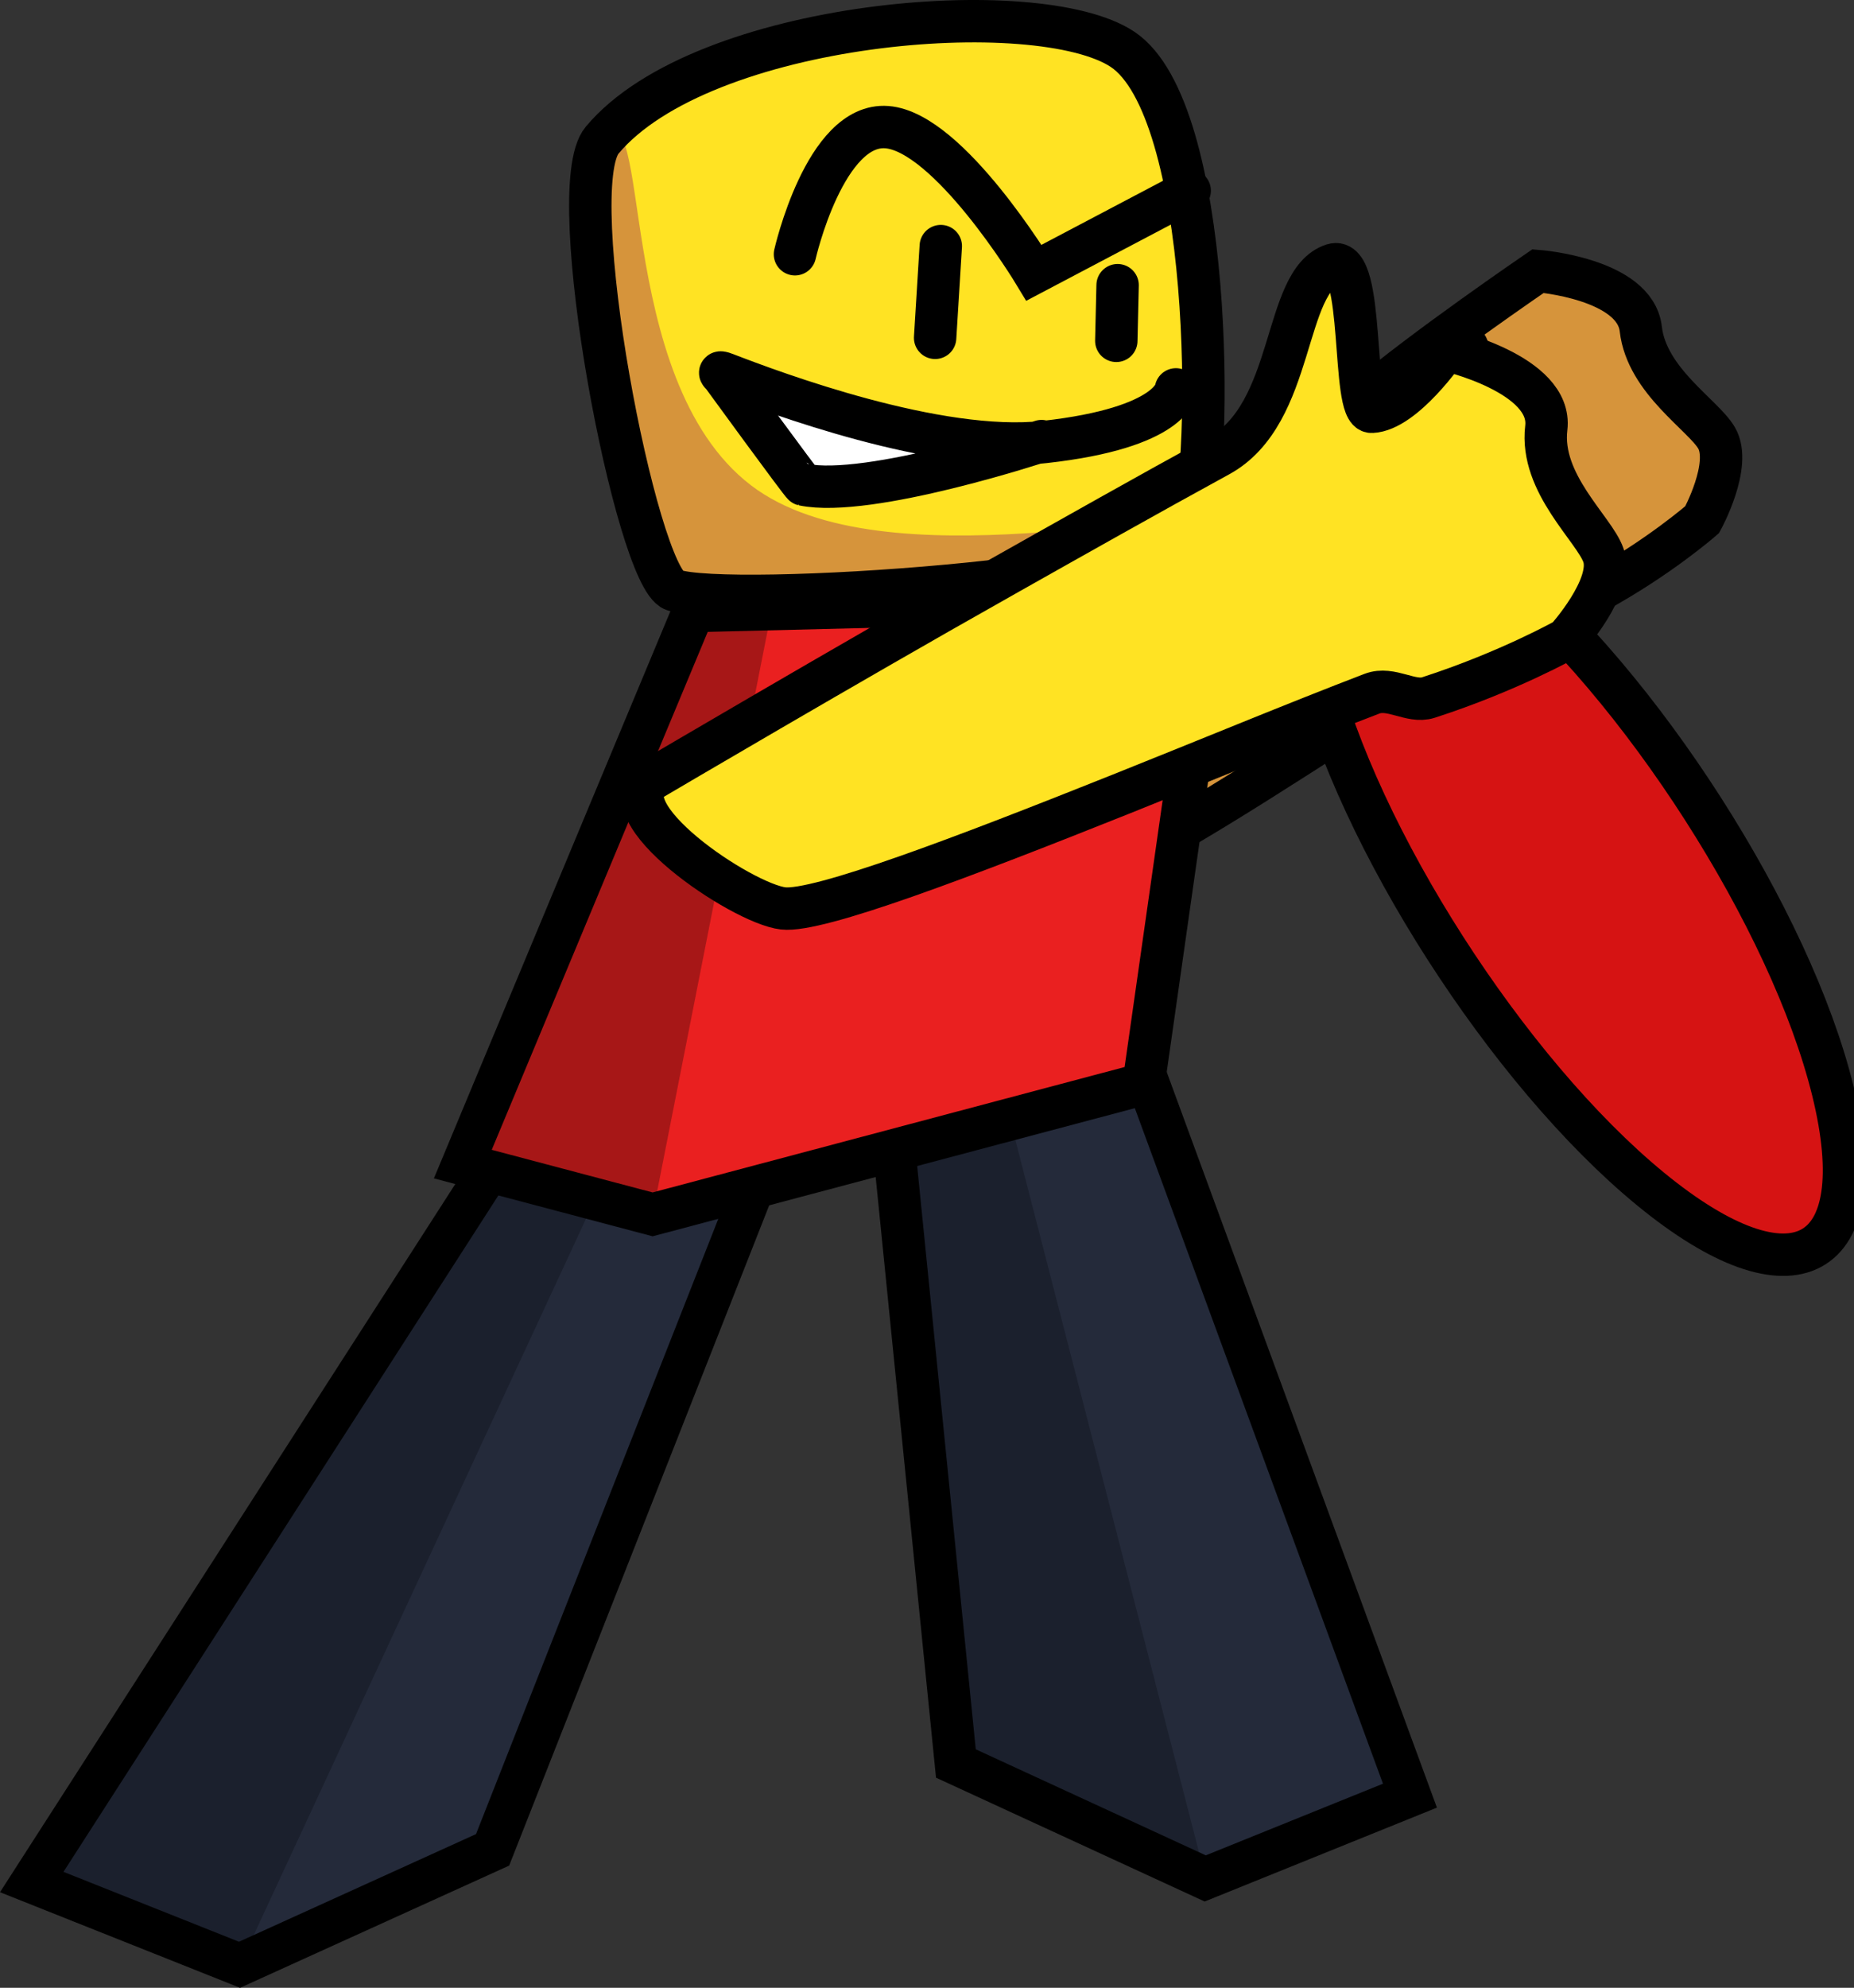 <svg version="1.1" xmlns="http://www.w3.org/2000/svg" xmlns:xlink="http://www.w3.org/1999/xlink" width="349.887" height="375.045" viewBox="0,0,349.887,375.045"><rect x="0" y="0" width="349.887" height="375.045" fill="#333333" stroke="none"/><g transform="translate(-153.532,-1.953)"><g data-paper-data="{&quot;isPaintingLayer&quot;:true}" fill-rule="nonzero" stroke-width="8" stroke-linejoin="miter" stroke-miterlimit="10" stroke-dasharray="" stroke-dashoffset="0" style="mix-blend-mode: normal"><g data-paper-data="{&quot;index&quot;:null}" stroke-linecap="round"><path d="M259.555,201.093l39.906,15.021l-52.967,134.46l-47.757,21.684l-39.215,-15.614z" data-paper-data="{&quot;index&quot;:null}" fill="#242a3a" stroke="none"/><path d="M255.03,215.901l15.029,3.202l-72.372,155.984l-35.997,-20.168z" data-paper-data="{&quot;index&quot;:null}" fill="#1b202d" stroke="none"/><path d="M259.555,201.486l39.906,15.021l-52.967,134.46l-47.757,21.684l-39.215,-15.614z" data-paper-data="{&quot;index&quot;:null}" fill="none" stroke="#000000"/></g><g fill="#d6943b" stroke="#000000" stroke-linecap="round"><g><path d="M332.088,147.563c7.165,-6.981 25.962,-23.969 46.377,-41.944c10.945,-9.637 22.355,-19.557 32.687,-28.372c10.856,-9.262 32.645,-24.147 32.645,-24.147c0,0 18.298,1.416 19.384,10.925c1.12,9.804 11.812,16.243 14.308,20.564c2.937,5.084 -2.719,15.399 -2.719,15.399c0,0 -8.13,7.148 -20.094,13.675c-2.62,1.429 -6.5,-0.965 -9.311,0.789c-11.596,7.237 -25.23,16.182 -38.282,24.614c-22.418,14.483 -43.118,27.451 -48.819,27.647c-6.951,0.239 -33.116,-12.386 -26.174,-19.15z" data-paper-data="{&quot;index&quot;:null}"/><path d="M449.741,113.304l-19.335,-45.944"/></g><path d="M425.086,69.849c0,0 12.63,19.818 13.016,26.205c0.386,6.386 -2.061,11.79 -11.018,6.867c-8.957,-4.923 -15.837,-21.626 -15.837,-21.626z"/></g><g stroke-linecap="round"><path d="M419.618,340.352l-38.637,15.614l-47.053,-21.684l-14.537,-144.685l39.318,-15.021z" data-paper-data="{&quot;index&quot;:null}" fill="#242a3a" stroke="none"/><path d="M380.981,355.966l-47.053,-21.684l-14.537,-144.685l17.704,-3.8z" data-paper-data="{&quot;index&quot;:null}" fill="#1b202d" stroke="none"/><path d="M419.618,340.745l-38.637,15.614l-47.053,-21.684l-14.537,-144.685l39.318,-15.021z" data-paper-data="{&quot;index&quot;:null}" fill="none" stroke="#000000"/></g><g stroke-linecap="round"><path d="M284.401,117.236l98.017,-2.411l-13.062,91.63l-92.663,24.615l-35.817,-9.484z" fill="#ea2020" stroke="none"/><path d="M284.401,117.236l14.918,-1l-22.626,114.834l-35.817,-9.484z" fill="#a71717" stroke="none"/><path d="M284.401,117.236l98.017,-2.411l-13.062,91.63l-92.663,24.615l-35.817,-9.484z" fill="none" stroke="#000000"/></g><g stroke-linecap="round"><path d="M280.659,113.279c-7.037,-2.496 -21.197,-75.653 -13.494,-84.872c18.912,-22.632 82.228,-27.773 98.209,-17.149c17.034,11.324 17.223,77.15 12.944,90.974c-2.769,8.945 -87.455,14.666 -97.659,11.047z" fill="#ffe323" stroke="none"/><path d="M280.659,113.279c-7.037,-2.496 -21.197,-75.653 -13.494,-84.872c9.666,-11.567 1.696,44.921 28.089,65.108c25.247,19.311 85.156,1.959 83.064,8.717c-2.769,8.945 -87.455,14.666 -97.659,11.047z" fill="#d6943b" stroke="none"/><path d="M280.659,113.279c-7.037,-2.496 -21.197,-75.653 -13.494,-84.872c18.912,-22.632 82.228,-27.773 98.209,-17.149c17.034,11.324 17.223,77.15 12.944,90.974c-2.769,8.945 -87.455,14.666 -97.659,11.047z" fill="none" stroke="#000000"/></g><path d="M303.558,49.924c0,0 5.643,-24.887 17.35,-23.981c11.707,0.906 27.753,27.471 27.753,27.471l29.39,-15.484" fill="none" stroke="#000000" stroke-linecap="round"/><g fill="none" stroke="#000000" stroke-linecap="round"><path d="M331.077,48.385l-1.068,17.307"/><path d="M364.2,66.26l0.246,-10.501"/></g><path d="M350.093,85.175c0,0 -32.596,10.777 -44.956,8.212c-0.294,-0.061 -15.351,-20.725 -15.351,-20.725c0,0 -1.113,-0.857 0.675,-0.166c9.01,3.483 40.009,15.094 60.191,12.849c24.187,-2.69 24.798,-9.926 24.798,-9.926" fill="#ffffff" stroke="#000000" stroke-linecap="round"/><g><path d="M401.725,127.558c-7.984,-32.391 7.413,-40.703 34.39,-18.567c26.977,22.137 55.319,66.34 63.304,98.73c7.984,32.391 -7.413,40.703 -34.39,18.567c-26.977,-22.137 -55.319,-66.34 -63.304,-98.73z" fill="#d61313" stroke="#000000" stroke-linecap="butt"/><path d="M415.126,127.555c0,0 0.417,-5.689 1.316,-7.554c0.833,-1.725 3.896,-3.246 3.896,-3.246" fill="none" stroke="#ffffff" stroke-linecap="round"/></g><path d="M341.867,111.231c13.974,-7.874 28.645,-16.161 41.713,-23.294c14.553,-7.943 11.963,-32.979 21.501,-36.045c6.097,-1.96 3.447,27.923 7.321,27.757c6.12,-0.262 13.99,-11.696 13.99,-11.696c0,0 20.17,4.546 18.955,14.743c-1.253,10.514 9.097,19.081 10.792,24.048c1.994,5.845 -6.993,15.765 -6.993,15.765c0,0 -10.952,6.172 -26.048,11.049c-3.306,1.068 -7.047,-2.101 -10.65,-0.723c-14.23,5.444 -31.23,12.502 -47.375,18.952c-29.687,11.859 -57.133,22.319 -63.742,21.555c-7.861,-0.909 -33.99,-18.574 -24.469,-24.54c0,0 36.548,-21.536 65.005,-37.571z" data-paper-data="{&quot;index&quot;:null}" fill="#ffe323" stroke="#000000" stroke-linecap="round"/></g></g></svg>